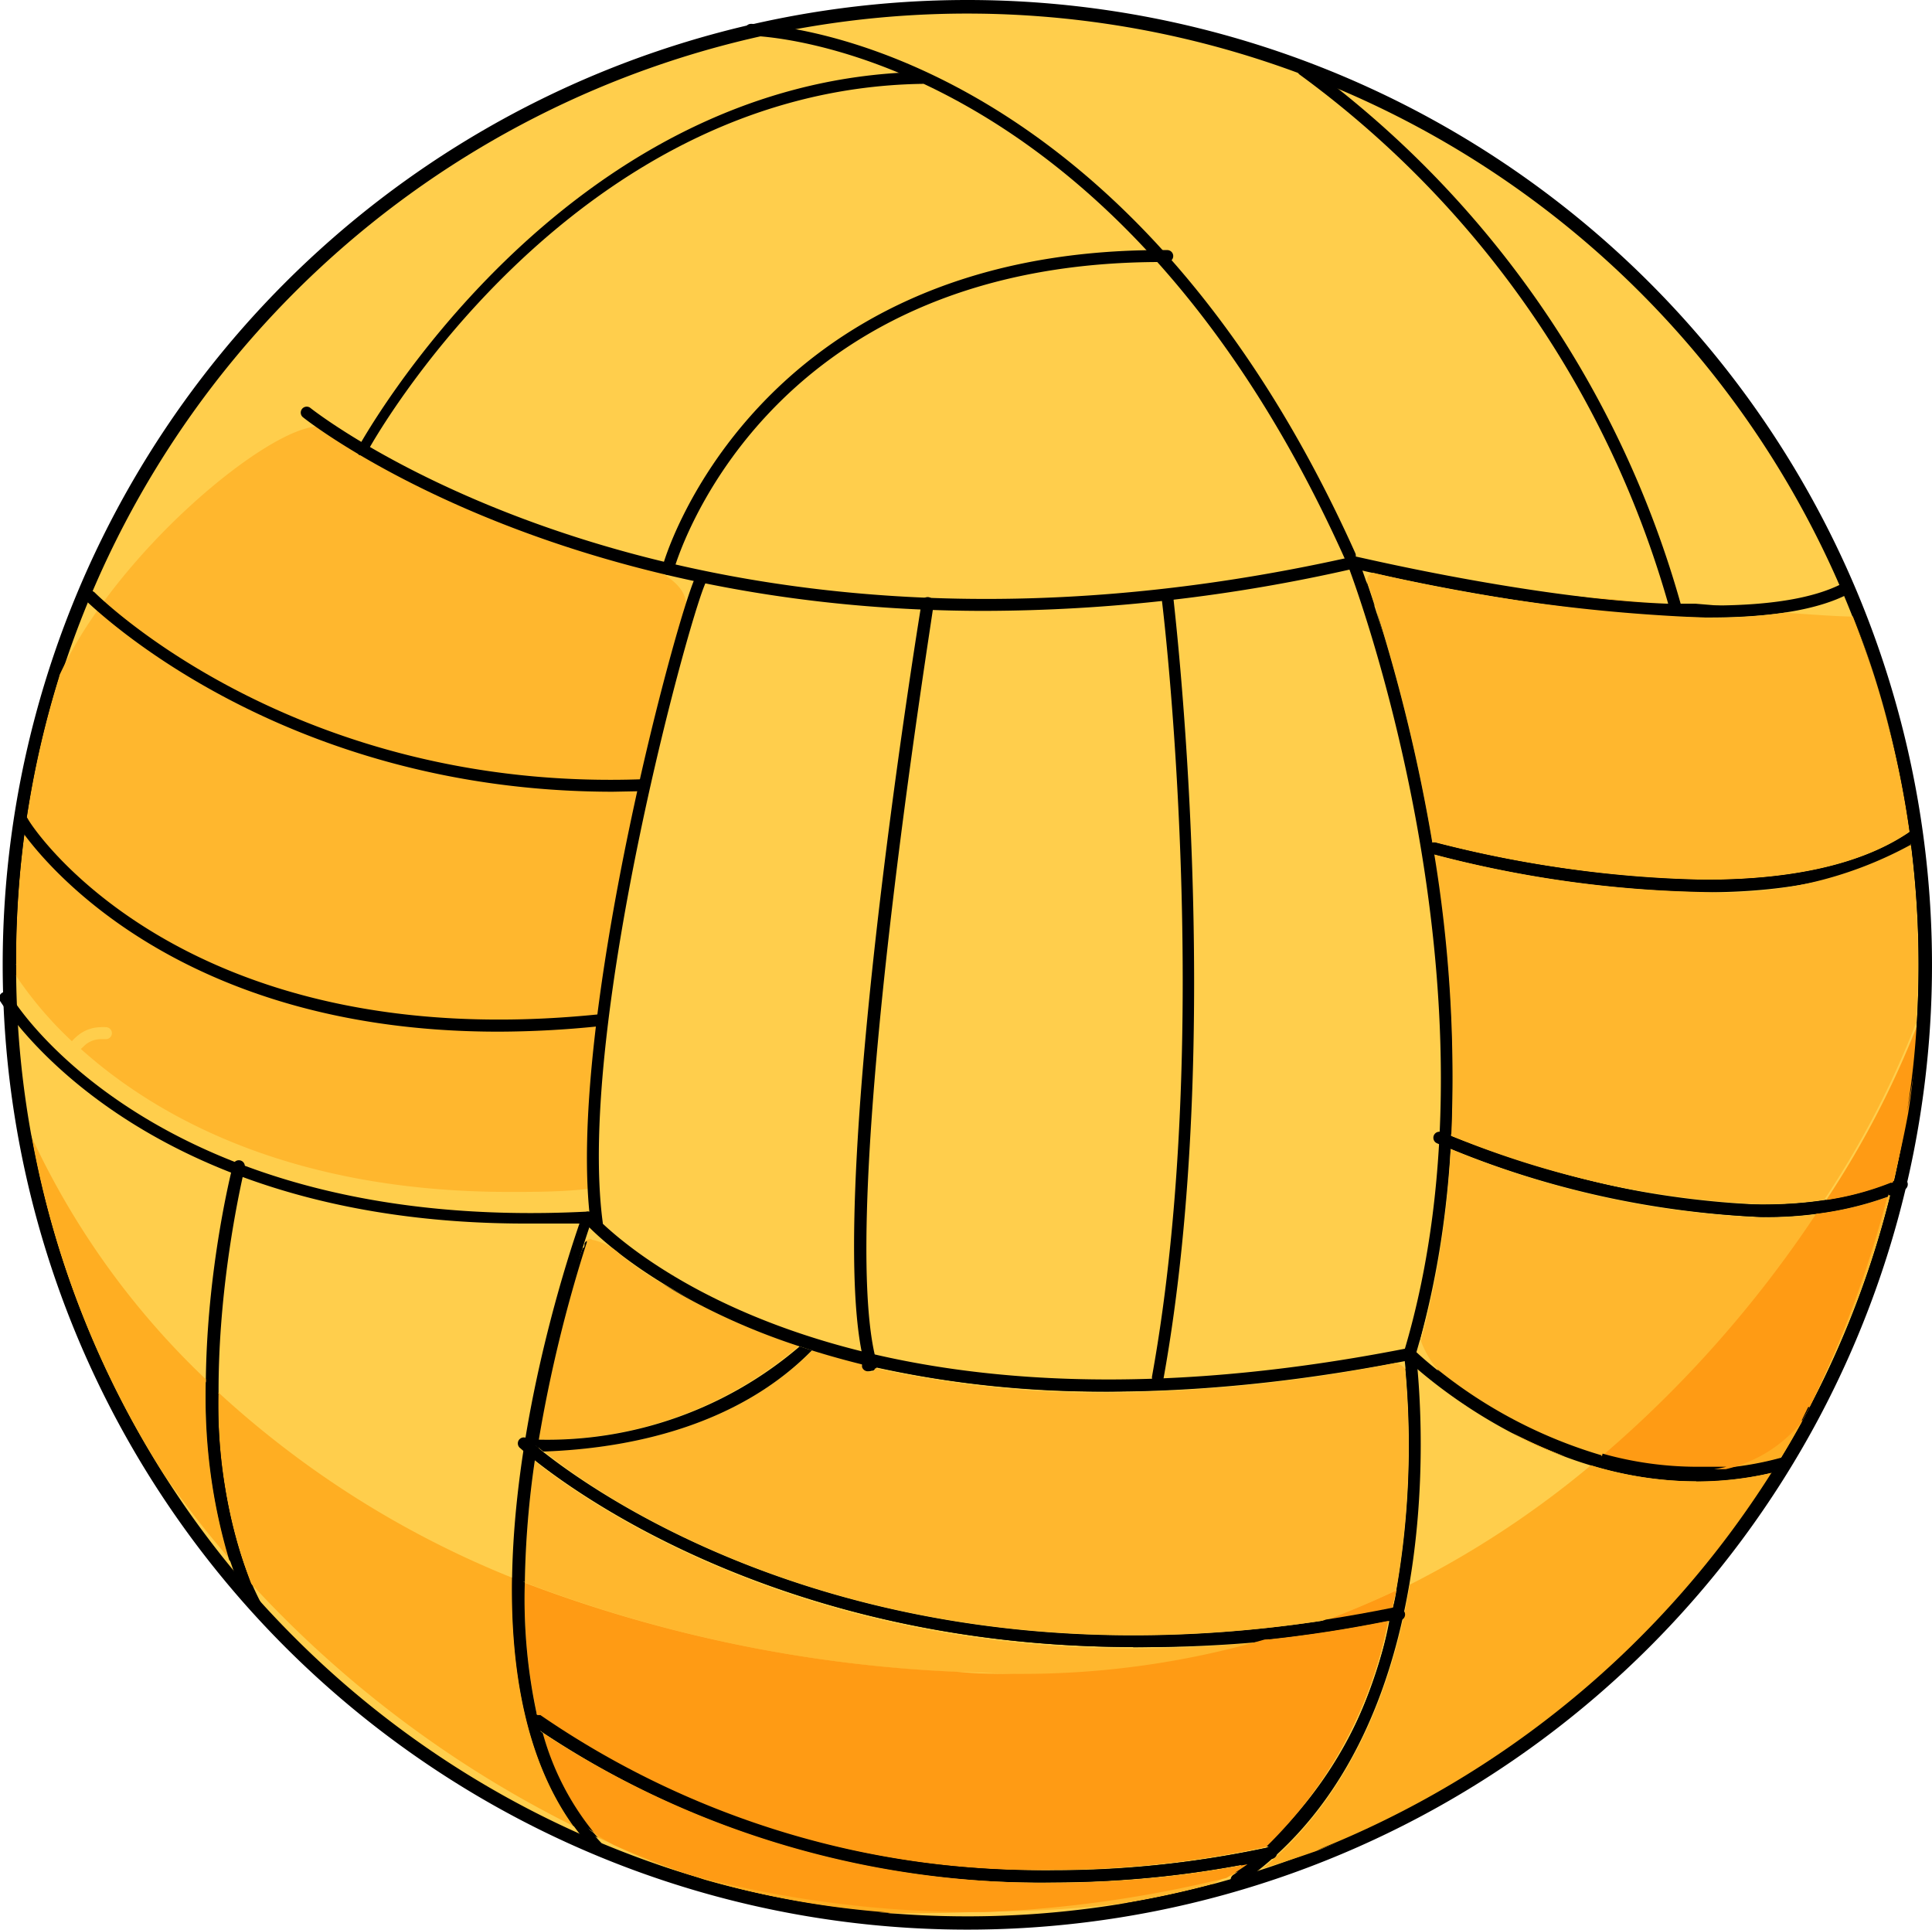 <svg id="Layer_1" data-name="Layer 1" xmlns="http://www.w3.org/2000/svg" viewBox="0 0 64.75 64.66"><title>ball2</title><path d="M.31,32.33A32.11,32.11,0,1,1,32.42,64.43,32.11,32.11,0,0,1,.31,32.33Z" fill="#ffce4c"/><path d="M.31,32.33H.54A31.88,31.88,0,1,1,9.87,54.87,31.78,31.78,0,0,1,.54,32.33H.09A32.33,32.33,0,1,0,32.42,0,32.33,32.33,0,0,0,.09,32.33Z"/><path d="M10.68,14.29C9,14.29,3.91,18.49,2,22.61A31.86,31.86,0,0,0,.54,32.33h0c0,.12,0,.25,0,.37a12.61,12.61,0,0,0,1.87,2.19,1.58,1.58,0,0,1,.21-.2,1.22,1.22,0,0,1,.75-.27.86.86,0,0,1,.18,0,.2.2,0,0,1,0,.4H3.37a.83.83,0,0,0-.51.19l-.15.14c2.42,2.17,6.89,4.79,14.35,4.79.87,0,1.78,0,2.73-.11.15-7.58,2.23-16.94,3.12-19.17.45-1-.89-1.78-2.68-2.08s-8-3.34-9.22-4.2a.57.57,0,0,0-.34-.09Z" fill="#ffb72e"/><path d="M.54,32.33H.31s.07.13.23.37c0-.12,0-.25,0-.37ZM2,22.61a9,9,0,0,0-.39,1,28,28,0,0,0-1.34,8.7H.54A31.86,31.86,0,0,1,2,22.61Z"/><path d="M45.24,18.82a.2.2,0,0,1-.18-.12C37.29,1.42,25.29,1.2,25.17,1.2a.2.2,0,0,1,0-.4c.12,0,12.37.2,20.25,17.73a.2.2,0,0,1-.1.27Z"/><path d="M56.16,20.6a.2.2,0,0,1-.19-.15A33.2,33.2,0,0,0,43.57,2.51a.2.2,0,1,1,.22-.34A33.65,33.65,0,0,1,56.36,20.35a.2.2,0,0,1-.15.24Z"/><path d="M56.84,49.64c-5.54,0-9.69-4.08-9.74-4.13a.2.2,0,0,1-.05-.2c3.62-12.05-1.83-26.26-1.89-26.4a.2.2,0,0,1,.23-.27c.12,0,12.35,3,16.36.91a.2.2,0,0,1,.18.36c-3.79,1.95-14.15-.3-16.27-.79.82,2.28,5.08,15.1,1.81,26.19.73.68,5.95,5.26,12.21,3.55a.2.2,0,0,1,.11.39,11.09,11.09,0,0,1-2.94.4Z"/><path d="M57.1,29.9A38.14,38.14,0,0,1,48,28.62a.2.2,0,0,1,.11-.39c.11,0,11.11,3.05,16-.42a.2.2,0,0,1,.23.33c-1.88,1.33-4.56,1.76-7.21,1.76Z"/><path d="M59,40.78a30.86,30.86,0,0,1-10.84-2.47.2.2,0,1,1,.16-.37c.1,0,9.57,4.17,15.33,1.56a.2.2,0,1,1,.17.37,11.71,11.71,0,0,1-4.82.91Z"/><path d="M8.56,54a.2.2,0,0,1-.18-.11c-2.9-5.58-.67-14.48-.57-14.86a.2.2,0,0,1,.39.1c0,.09-2.29,9.13.54,14.57a.2.2,0,0,1-.09.27l-.09,0Z"/><path d="M20,62.07A.2.2,0,0,1,19.9,62c-5.44-5.76-1.23-18.83-.48-21q-.85,0-1.66,0C4.51,41.05.07,33.62,0,33.54a.2.2,0,0,1,.35-.2c0,.08,4.8,8,19.32,7.26a.2.2,0,0,1,.17.08.2.2,0,0,1,0,.19c-.05.15-5.35,14.89.29,20.86a.2.2,0,0,1-.15.34Z"/><path d="M41.45,63.19a.2.2,0,0,1-.11-.37c6.85-4.74,5.92-15.57,5.74-17.21-20,3.89-27.44-4.59-27.52-4.68a.2.2,0,0,1,.31-.26c.07.08,7.42,8.44,27.34,4.5a.2.2,0,0,1,.16,0,.2.2,0,0,1,.08.14c0,.12,1.71,12.56-5.88,17.81l-.11,0Z"/><path d="M38,55.19c-13.25,0-20.47-6.58-20.56-6.66a.2.2,0,1,1,.27-.29c.1.09,10.41,9.47,29,5.64a.2.2,0,0,1,.08.39,43.72,43.72,0,0,1-8.83.93Z"/><path d="M35.3,63.08a30,30,0,0,1-17.5-5.29.2.2,0,0,1,.25-.31c.1.08,9.69,7.59,24.47,4.42a.2.2,0,1,1,.08.39,34.73,34.73,0,0,1-7.31.79Z"/><path d="M33,20.47c-14.68,0-22.76-6.41-22.86-6.5a.2.2,0,0,1,.25-.31c.12.1,12.64,10,34.91,5a.2.2,0,1,1,.09.39A56,56,0,0,1,33,20.47Z"/><path d="M22.39,19.26h-.05a.2.2,0,0,1-.14-.25c0-.11,3-10.63,16.7-10.63h.22a.2.2,0,0,1,0,.4h-.21C25.46,8.78,22.61,19,22.58,19.11A.2.2,0,0,1,22.39,19.26Z"/><path d="M12.13,15.25l-.09,0A.2.2,0,0,1,12,15c.07-.12,6.77-12.37,18.9-12.59h0a.2.2,0,0,1,0,.4C19,3,12.37,15,12.31,15.14A.2.2,0,0,1,12.13,15.25Z"/><path d="M20,41.19a.2.2,0,0,1-.2-.17c-.89-6.68,3.1-21.25,3.58-21.82a.2.2,0,0,1,.31.25c-.42.6-4.38,14.84-3.49,21.51a.2.2,0,0,1-.17.23Z"/><path d="M29.15,45.94A.2.2,0,0,1,29,45.8c-1.45-5,1.75-24.78,1.89-25.62a.2.2,0,1,1,.4.06c0,.2-3.32,20.52-1.9,25.44a.2.2,0,0,1-.14.25Z"/><path d="M38.77,46.35h0a.2.2,0,0,1-.16-.23c2.09-11.54.35-25.88.33-26a.2.2,0,0,1,.17-.22.21.21,0,0,1,.22.17c0,.14,1.76,14.55-.34,26.15a.2.2,0,0,1-.2.17Z"/><path d="M20.54,26.53C9.27,26.53,3,20.21,2.89,20.14a.2.2,0,0,1,.29-.28c.07.07,6.69,6.69,18.39,6.25a.21.21,0,0,1,.21.19.2.2,0,0,1-.19.21Z"/><path d="M16.7,34.57C4.91,34.57.63,27.71.59,27.64a.2.2,0,0,1,.34-.21c0,.08,5,8,19.13,6.56a.2.2,0,1,1,0,.4A33.21,33.21,0,0,1,16.7,34.57Z"/><path d="M27.24,45.24c-2.3,2.31-5.61,3.28-9,3.39C20,50.07,26.84,54.79,38,54.79a42.22,42.22,0,0,0,6.43-.5q1.22-.45,2.36-1a28.24,28.24,0,0,0,.3-7.42.63.63,0,0,0-.3-.2,51.72,51.72,0,0,1-9.64,1,35.23,35.23,0,0,1-7.82-.82.2.2,0,0,1-.14.13h-.06A.2.2,0,0,1,29,45.8l0-.09q-.89-.22-1.69-.47Zm-7.42-3.72a.26.26,0,0,0-.17.05A47.36,47.36,0,0,0,18,48.24a13,13,0,0,0,8.77-3.14A21.89,21.89,0,0,1,22.17,43a12.08,12.08,0,0,1-1.34-.92,1.93,1.93,0,0,0-1-.54Z" fill="#ffb72e"/><path d="M26.81,45.11A13,13,0,0,1,18,48.24l0,.23.21.17c3.42-.12,6.74-1.09,9-3.39l-.43-.14Z"/><path d="M17.93,48.93a31.29,31.29,0,0,0-.34,4.1,46.38,46.38,0,0,0,14.53,3c.71,0,1.42.07,2.1.07A29.24,29.24,0,0,0,42.44,55a41.74,41.74,0,0,1-4.42.24c-11.34,0-18.26-4.82-20.08-6.26Z" fill="#ffb72e"/><path d="M17.78,48.81A32.94,32.94,0,0,0,17.5,53l.09,0a31.29,31.29,0,0,1,.34-4.1l-.15-.12Zm1.88-7.23a.27.27,0,0,0-.07.09c0,.07,0,.15-.06.15s0,0,0,0a32.9,32.9,0,0,0-1.64,6.57l.16.13,0-.23a47.36,47.36,0,0,1,1.62-6.67Z"/><path d="M47.1,45.86a28.24,28.24,0,0,1-.3,7.42l.07,0a27.88,27.88,0,0,0,.26-7.33.21.21,0,0,0,0-.06ZM46,45.55a6.4,6.4,0,0,0-1,.08,54.05,54.05,0,0,1-6.14.66.2.2,0,0,1-.14.06h0a.2.2,0,0,1-.09,0q-1,0-1.9,0a36.38,36.38,0,0,1-7.42-.72l0,.06a.2.2,0,0,1,0,.12,35.23,35.23,0,0,0,7.82.82,51.72,51.72,0,0,0,9.64-1,2.24,2.24,0,0,0-.79-.11ZM22.17,43a21.89,21.89,0,0,0,4.64,2.12l.43.14q.8.25,1.69.47l0-.18A22.81,22.81,0,0,1,22.17,43Z"/><path d="M17.85,48.34l-.06.47.15.12c1.82,1.44,8.74,6.26,20.08,6.26A41.74,41.74,0,0,0,42.44,55q1-.3,2-.67a42.22,42.22,0,0,1-6.43.5c-11.16,0-18-4.72-19.8-6.15L18,48.47l-.16-.13Z"/><path d="M41.07,62.91a41,41,0,0,1-8,1.14,37.63,37.63,0,0,0,4.48-.26,31.72,31.72,0,0,0,3.12-.67l.4-.22Zm-20.5-1.1a13.39,13.39,0,0,0,2.54,1c-.85-.29-1.69-.63-2.54-1Z" fill="#ffb72e"/><path d="M40.67,63.13a31.72,31.72,0,0,1-3.12.67,24.68,24.68,0,0,0,2.75-.48l.37-.19Z"/><path d="M28.89,45.53l0,.18,0,.09a.2.2,0,0,0,.19.15h.06a.2.2,0,0,0,.14-.25l0-.06-.44-.09Z"/><path d="M38.92,46.29h-.27a.2.2,0,0,0,.09,0h0a.2.2,0,0,0,.14-.06Z"/><path d="M50.67,48a7.69,7.69,0,0,0,1.82.81A15.54,15.54,0,0,1,50.67,48Zm12.69-8-.08,0a38,38,0,0,1-2.62,7.06,31.66,31.66,0,0,0,2.7-7.09ZM48.62,38.5a31,31,0,0,1-1,6.43,3.25,3.25,0,0,0,.59,1,16,16,0,0,0,5.51,2.88,39.25,39.25,0,0,0,7.18-8.12,14.89,14.89,0,0,1-1.86.11A30.29,30.29,0,0,1,48.62,38.5Zm15.29-1.2c-.14.71-.31,1.48-.51,2.31l.07,0q.26-1.13.44-2.28Zm.14-9a13.09,13.09,0,0,1-7,1.59,38.12,38.12,0,0,1-9-1.26,45.93,45.93,0,0,1,.58,9.43,30.74,30.74,0,0,0,10.41,2.29,14.09,14.09,0,0,0,2.1-.15,31,31,0,0,0,3.08-5.93q.06-1,.06-2a32.22,32.22,0,0,0-.25-4Zm-7.72-8.08v0h.5l-.51,0ZM53,20c1,.11,1.94.2,2.89.25v0L54,20.07,53,20ZM46,19.19a.29.29,0,0,0-.18.3c.08.23.17.51.28.84l0,0,.06.21A57.63,57.63,0,0,1,48,28.23h.09a38.86,38.86,0,0,0,9.05,1.25c2.54,0,5.09-.39,6.86-1.61a31.66,31.66,0,0,0-1.89-7.21c-.48,0-1.3-.06-2.28-.13a17.35,17.35,0,0,1-2.54.17A58.48,58.48,0,0,1,46,19.19Z" fill="#ffb72e"/><path d="M63.67,39.94l-.32.13a31.66,31.66,0,0,1-2.7,7.09l-.21.43a6,6,0,0,0,.82-1.35,39.23,39.23,0,0,0,2.42-6.29Zm.49-11.69-.11.07a32.22,32.22,0,0,1,.25,4q0,1-.06,2a7.2,7.2,0,0,0,.23-.76c0-.18,0-.3,0-.37a1.33,1.33,0,0,1,0,.37c-.07.66-.22,2-.56,3.78q-.18,1.15-.44,2.28l.19-.08.08,0h0a27.7,27.7,0,0,0,.38-11.25ZM62.1,20.66A31.66,31.66,0,0,1,64,27.87l.08-.06h0a41.27,41.27,0,0,0-1.95-7.14Z"/><path d="M55.9,20.2v0l.42,0v0l-.42,0Z"/><path d="M48.18,45.91A9.92,9.92,0,0,0,50.67,48a15.54,15.54,0,0,0,1.82.81l.29.07.62.13.29-.24a16,16,0,0,1-5.51-2.88Zm.39-7.44a23.17,23.17,0,0,1-1,6,.65.65,0,0,0,0,.48,31,31,0,0,0,1-6.43l-.06,0Zm-.67-9.9A50.89,50.89,0,0,1,48.58,38l.06,0a45.93,45.93,0,0,0-.58-9.43l-.09,0-.08,0Zm-1.74-8a71.22,71.22,0,0,1,1.7,7.75.2.2,0,0,1,.14-.1,57.63,57.63,0,0,0-1.84-7.66Zm-.36-1.09a2.21,2.21,0,0,0,.28.84c-.11-.33-.2-.61-.28-.84Zm.39-.33a.55.55,0,0,0-.21,0,58.48,58.48,0,0,0,11.31,1.5,17.35,17.35,0,0,0,2.54-.17l-3-.25h-.5l-.42,0C55,20.2,54,20.11,53,20c-2.51-.21-5.85-.69-6.64-.82l-.21,0Z"/><path d="M64.09,27.81h0l-.08.06c-1.77,1.22-4.32,1.61-6.86,1.61a38.86,38.86,0,0,1-9.05-1.25H48a.2.2,0,0,0-.14.1l0,.25.08,0,.09,0a38.12,38.12,0,0,0,9,1.26,13.09,13.09,0,0,0,7-1.59l.11-.07-.07-.44Z"/><path d="M63.74,39.49l-.08,0-.19.08-.07,0-.12.48.08,0,.32-.13.11-.45ZM48.58,38c0,.14,0,.29,0,.43l.06,0A30.29,30.29,0,0,0,59,40.78a14.89,14.89,0,0,0,1.86-.11l.3-.45a14.09,14.09,0,0,1-2.1.15,30.74,30.74,0,0,1-10.41-2.29l-.06,0Z"/><path d="M1.06,38.1a31.68,31.68,0,0,0,4.43,11.3,34,34,0,0,0,2.19,2.82,19,19,0,0,1-.78-6A26.67,26.67,0,0,1,1.06,38.1Z" fill="#ffae22"/><path d="M.46,36.57a28.63,28.63,0,0,0,5,12.84A31.68,31.68,0,0,1,1.06,38.1a13.27,13.27,0,0,1-.6-1.54Z"/><path d="M19.9,61.41l.15.17.52.23a6.79,6.79,0,0,1-.66-.41ZM7.32,46.67a16.82,16.82,0,0,0,1.1,6.4,37.21,37.21,0,0,0,10.8,8.12c-1.61-2.24-2.1-5.27-2.05-8.32a32.34,32.34,0,0,1-9.84-6.2Z" fill="#ffae22"/><path d="M6.9,46.27a19,19,0,0,0,.78,6l.74.83a16.82,16.82,0,0,1-1.1-6.4l-.42-.39Z"/><path d="M17.16,52.86c-.05,3,.44,6.08,2.05,8.32l.83.4-.15-.17a4.12,4.12,0,0,1-.71-.61A7.84,7.84,0,0,1,18,57.94l-.2-.15a.2.2,0,0,1,.09-.35A22.72,22.72,0,0,1,17.5,53l-.34-.14Z"/><path d="M53.32,49.1a31.89,31.89,0,0,1-6.07,4c-.56,3.33-1.91,7-4.92,9.5q.93-.27,1.8-.58A32,32,0,0,0,59.39,49.35a11.09,11.09,0,0,1-2.54.29h0a12.24,12.24,0,0,1-3.53-.54Zm7.08-1.47a4.65,4.65,0,0,1-2.53,1.56,10.69,10.69,0,0,0,1.81-.33h0q.37-.6.71-1.22Z" fill="#ffae22"/><path d="M59.48,49.32l-.09,0A32,32,0,0,1,44.13,62,28.45,28.45,0,0,0,59.48,49.32Zm1-1.74,0,.05q-.34.62-.71,1.22h.06q.36-.64.69-1.27Z"/><path d="M59.73,48.85h-.05a10.69,10.69,0,0,1-1.81.33,6.92,6.92,0,0,1-1.65.19A14.07,14.07,0,0,1,53.4,49l-.08.07a12.24,12.24,0,0,0,3.53.54h0a11.09,11.09,0,0,0,2.54-.29l.09,0,.27-.47Z"/><path d="M41.85,62.44h-.07q-.34.24-.71.46l.23-.06,0,0,.51-.38Z" fill="#ffae22"/><path d="M47.24,53.07l-.37.18q-.05.31-.12.62h0a.2.2,0,0,1,0,.4l-.18,0a13.71,13.71,0,0,1-4.17,7.6h.07a.2.2,0,0,1,0,.4l-.76.15-.51.38,0,0,1-.28c3-2.48,4.35-6.17,4.92-9.5Z"/><path d="M46.8,53.87h0l-.09.43.18,0a.2.2,0,0,0,0-.4Z"/><path d="M23.1,62.81l.5.17a31.78,31.78,0,0,0,6.24,1.13h.8q1.25,0,2.43-.06h0a37.27,37.27,0,0,1-10-1.25Z" fill="#ffae22"/><path d="M23.6,63a27,27,0,0,0,4.65,1.09l1.59,0A31.78,31.78,0,0,1,23.6,63Z"/><path d="M42.56,61.89h-.07c-.23.19-.47.38-.72.55h.07l.76-.15a.2.2,0,0,0,0-.4ZM17.89,57.44a.2.2,0,0,0-.09.35l.2.15q-.06-.24-.11-.5Z"/><path d="M46.8,53.29q-1.14.54-2.36,1,1.1-.17,2.24-.4c0-.2.08-.4.12-.6ZM17.59,53A18.31,18.31,0,0,0,18,57.46l0,0a29.58,29.58,0,0,0,17.24,5.2,34.32,34.32,0,0,0,7.19-.77,14.48,14.48,0,0,0,4.1-7.59c-1.43.29-2.82.5-4.15.64a29.24,29.24,0,0,1-8.21,1.15c-.69,0-1.39,0-2.1-.07a46.38,46.38,0,0,1-14.53-3Z" fill="#ff9b14"/><path d="M17.5,53a22.72,22.72,0,0,0,.39,4.44h0l.1,0A18.31,18.31,0,0,1,17.59,53l-.09,0Z"/><path d="M46.66,54.3h-.07a14.48,14.48,0,0,1-4.1,7.59h0a13.71,13.71,0,0,0,4.17-7.6Zm.21-1-.07,0c0,.2-.08.4-.12.6h.07q.06-.31.12-.62Z"/><path d="M46.75,53.87h-.07q-1.14.23-2.24.4-1,.37-2,.67c1.34-.14,2.72-.35,4.15-.64h.07l.09-.43Z"/><path d="M18.19,58.08a9.09,9.09,0,0,0,1.71,3.33,6.79,6.79,0,0,0,.66.41c.84.37,1.69.71,2.54,1a37.27,37.27,0,0,0,10,1.25h0a41,41,0,0,0,8-1.14q.37-.22.71-.46a34.51,34.51,0,0,1-6.48.62,30.63,30.63,0,0,1-17.11-5Z" fill="#ff9b14"/><path d="M18,57.94a7.84,7.84,0,0,0,1.19,2.85,4.12,4.12,0,0,0,.71.61,9.09,9.09,0,0,1-1.71-3.33L18,57.94Z"/><path d="M17.93,57.43h0q.05.26.11.5l.19.14a30.63,30.63,0,0,0,17.11,5,34.51,34.51,0,0,0,6.48-.62c.25-.18.49-.36.72-.55h0a34.32,34.32,0,0,1-7.19.77,29.58,29.58,0,0,1-17.24-5.2l0,0-.1,0Z"/><path d="M64.52,33.15c0,.07,0,.2,0,.37a1.33,1.33,0,0,0,0-.37Z"/><path d="M63.28,40.1a10.76,10.76,0,0,1-2.41.57,39.25,39.25,0,0,1-7.18,8.12,11.75,11.75,0,0,0,3.15.44q.5,0,1,0a4.65,4.65,0,0,0,2.53-1.56l.26-.48a38,38,0,0,0,2.62-7.06Zm1-5.81a31,31,0,0,1-3.08,5.93,9.72,9.72,0,0,0,2.24-.6c.21-.83.38-1.6.51-2.31q.23-1.49.33-3Z" fill="#ff9b14"/><path d="M60.65,47.15l-.26.48,0-.05.21-.43Zm3.82-13.63a7.2,7.2,0,0,1-.23.76q-.09,1.53-.33,3c.34-1.78.49-3.13.56-3.78Z"/><path d="M53.69,48.79,53.4,49a14.07,14.07,0,0,0,2.81.34,6.92,6.92,0,0,0,1.65-.19q-.52,0-1,0a11.75,11.75,0,0,1-3.15-.44Z"/><path d="M63.4,39.62a9.72,9.72,0,0,1-2.24.6l-.3.45a10.76,10.76,0,0,0,2.41-.57l.12-.48Z"/></svg>